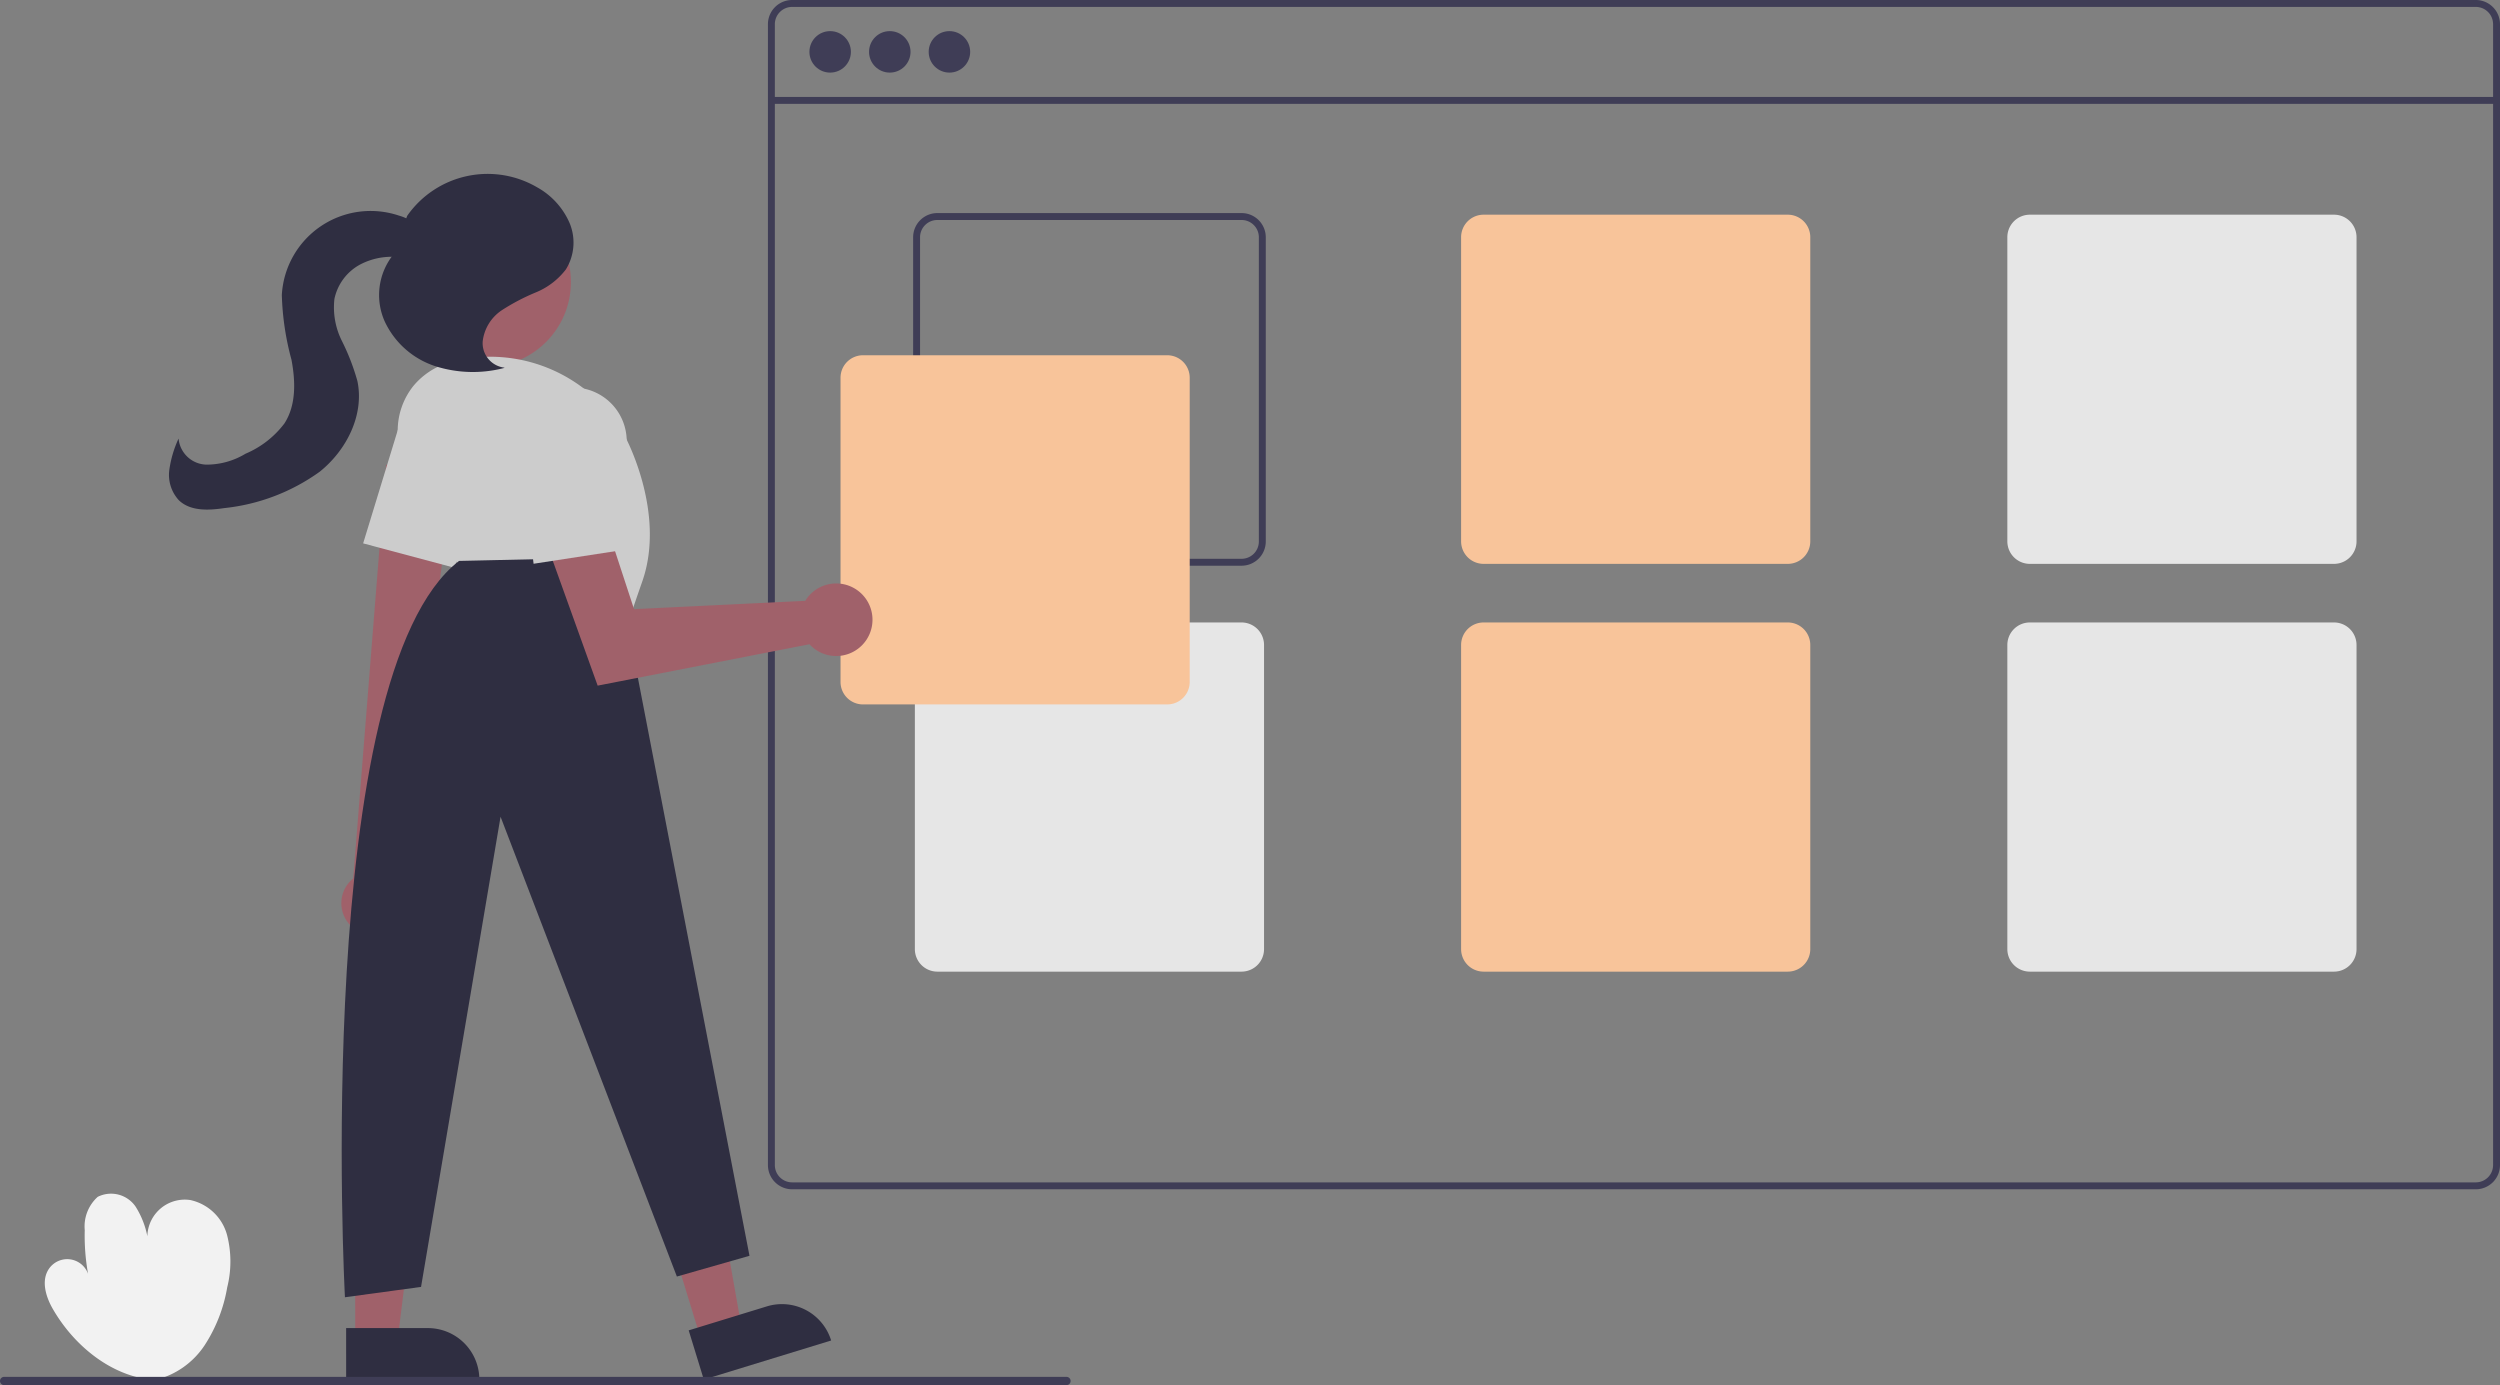 <svg id="undraw_portfolio_update_re_jqnp" xmlns="http://www.w3.org/2000/svg" width="235.623" height="130.545" viewBox="0 0 235.623 130.545">
  <rect x="0" y="0" width="235.623" height="130.545" fill="#808080" stroke="none"/>
  <path id="Path_163" data-name="Path 163" d="M226.176,664.794c-3.992-.328-7.516-3.216-9.52-6.684-.672-1.163-1.133-2.688-.372-3.8a2.088,2.088,0,0,1,3.687.479,20.219,20.219,0,0,1-.314-4.119,3.749,3.749,0,0,1,1.223-3.139,2.8,2.8,0,0,1,3.572.925,8.134,8.134,0,0,1,1.239,3.827,3.529,3.529,0,0,1,3.923-4.45,4.6,4.6,0,0,1,3.449,3.27,10.02,10.02,0,0,1,.022,4.955,14.422,14.422,0,0,1-2.112,5.436,7.782,7.782,0,0,1-4.683,3.3Z" transform="translate(-211.67 -534.729)" fill="#f2f2f2"/>
  <path id="Path_165" data-name="Path 165" d="M586.026,266.327H427.342a2.283,2.283,0,0,0-2.281,2.281V376.136a2.283,2.283,0,0,0,2.281,2.281H586.026a2.283,2.283,0,0,0,2.281-2.281V268.608A2.283,2.283,0,0,0,586.026,266.327Zm1.629,109.808a1.63,1.63,0,0,1-1.629,1.629H427.342a1.63,1.63,0,0,1-1.629-1.629V268.608a1.63,1.63,0,0,1,1.629-1.629H586.026a1.63,1.63,0,0,1,1.629,1.629Z" transform="translate(-352.684 -266.327)" fill="#3f3d56"/>
  <rect id="Rectangle_94" data-name="Rectangle 94" width="162.595" height="0.652" transform="translate(72.702 9.137)" fill="#3f3d56"/>
  <circle id="Ellipse_23" data-name="Ellipse 23" cx="1.955" cy="1.955" r="1.955" transform="translate(76.287 2.933)" fill="#3f3d56"/>
  <circle id="Ellipse_24" data-name="Ellipse 24" cx="1.955" cy="1.955" r="1.955" transform="translate(81.907 2.933)" fill="#3f3d56"/>
  <circle id="Ellipse_25" data-name="Ellipse 25" cx="1.955" cy="1.955" r="1.955" transform="translate(87.528 2.933)" fill="#3f3d56"/>
  <path id="Path_166" data-name="Path 166" d="M498.016,335.327H469.342a2.283,2.283,0,0,0-2.281,2.281v28.674a2.283,2.283,0,0,0,2.281,2.281h28.674a2.284,2.284,0,0,0,2.281-2.281V337.608A2.283,2.283,0,0,0,498.016,335.327Zm1.629,30.955a1.63,1.63,0,0,1-1.629,1.629H469.342a1.63,1.63,0,0,1-1.629-1.629V337.608a1.63,1.63,0,0,1,1.629-1.629h28.674a1.63,1.63,0,0,1,1.629,1.629Z" transform="translate(-380.999 -315.245)" fill="#3f3d56"/>
  <path id="Path_167" data-name="Path 167" d="M656.353,335.827H627.679a2.122,2.122,0,0,0-2.118,2.118v28.674a2.122,2.122,0,0,0,2.118,2.118h28.674a2.122,2.122,0,0,0,2.118-2.118V337.945A2.122,2.122,0,0,0,656.353,335.827Z" transform="translate(-487.853 -315.593)" fill="#f8c49a"/>
  <path id="Path_168" data-name="Path 168" d="M814.353,335.827H785.679a2.122,2.122,0,0,0-2.118,2.118v28.674a2.122,2.122,0,0,0,2.118,2.118h28.674a2.122,2.122,0,0,0,2.118-2.118V337.945A2.122,2.122,0,0,0,814.353,335.827Z" transform="translate(-594.37 -315.593)" fill="#e6e6e6"/>
  <path id="Path_169" data-name="Path 169" d="M498.353,467.827H469.679a2.122,2.122,0,0,0-2.118,2.118v28.674a2.122,2.122,0,0,0,2.118,2.118h28.674a2.122,2.122,0,0,0,2.118-2.118V469.945A2.122,2.122,0,0,0,498.353,467.827Z" transform="translate(-381.336 -409.161)" fill="#e6e6e6"/>
  <path id="Path_170" data-name="Path 170" d="M656.353,467.827H627.679a2.122,2.122,0,0,0-2.118,2.118v28.674a2.122,2.122,0,0,0,2.118,2.118h28.674a2.122,2.122,0,0,0,2.118-2.118V469.945A2.122,2.122,0,0,0,656.353,467.827Z" transform="translate(-487.853 -409.161)" fill="#f8c49a"/>
  <path id="Path_171" data-name="Path 171" d="M814.353,467.827H785.679a2.122,2.122,0,0,0-2.118,2.118v28.674a2.122,2.122,0,0,0,2.118,2.118h28.674a2.122,2.122,0,0,0,2.118-2.118V469.945A2.122,2.122,0,0,0,814.353,467.827Z" transform="translate(-594.37 -409.161)" fill="#e6e6e6"/>
  <path id="Path_172" data-name="Path 172" d="M476.853,414.237H448.179a2.12,2.12,0,0,1-2.118-2.118V383.445a2.12,2.12,0,0,1,2.118-2.118h28.674a2.12,2.12,0,0,1,2.118,2.118v28.674a2.12,2.12,0,0,1-2.118,2.118Z" transform="translate(-366.842 -347.845)" fill="#f8c49a"/>
  <path id="Path_173" data-name="Path 173" d="M193.393,458.033l3.819-1.172-2.7-15.288-5.636,1.73Z" transform="translate(-127.33 -331.808)" fill="#a0616a"/>
  <path id="Path_174" data-name="Path 174" d="M0,0H12.555V4.851h-7.7A4.851,4.851,0,0,1,0,0Z" transform="translate(78.335 126.34) rotate(162.939)" fill="#2f2e41"/>
  <path id="Path_175" data-name="Path 175" d="M102.747,460.478h3.995l1.9-15.408h-5.9Z" transform="translate(-69.267 -334.165)" fill="#a0616a"/>
  <path id="Path_176" data-name="Path 176" d="M0,0H12.555V4.851h-7.7A4.851,4.851,0,0,1,0,0H0Z" transform="translate(45.178 130.022) rotate(179.997)" fill="#2f2e41"/>
  <path id="Path_177" data-name="Path 177" d="M302.7,462.446a2.985,2.985,0,0,1,.1-4.577l3.1-39,6.3,1.574-5.043,38.045a3,3,0,0,1-4.456,3.96Z" transform="translate(-269.51 -375.074)" fill="#a0616a"/>
  <circle id="Ellipse_26" data-name="Ellipse 26" cx="8.003" cy="8.003" r="8.003" transform="translate(37.804 18.571)" fill="#a0616a"/>
  <path id="Path_178" data-name="Path 178" d="M319.338,392.323a6.772,6.772,0,0,1,.084-8.265c1.269-1.547,3.393-2.786,6.938-2.786a14.537,14.537,0,0,1,13.034,7.494s3.91,7.169,1.629,13.685-2.281,7.169-2.281,7.169l-14.989-1.3S326.282,401.855,319.338,392.323Z" transform="translate(-280.49 -347.647)" fill="#ccc"/>
  <path id="Path_179" data-name="Path 179" d="M307.977,405.843l3.229-10.564a5.051,5.051,0,0,1,7.146-3.012h0a5.06,5.06,0,0,1,2.31,6.52l-4.105,9.349Z" transform="translate(-273.751 -354.631)" fill="#ccc"/>
  <path id="Path_180" data-name="Path 180" d="M327.5,463.272l12.708,65.82-6.843,1.955-16.618-43.337-7.494,44.314L302.08,533s-3.144-58.633,10.753-69.4Z" transform="translate(-269.57 -410.734)" fill="#2f2e41"/>
  <path id="Path_181" data-name="Path 181" d="M385.2,436.7a3.433,3.433,0,0,0-.314.44l-16.141.783-3.108-9.488-5.4,2.565,5.079,14.132,19.962-3.9a3.42,3.42,0,1,0-.082-4.527Z" transform="translate(-308.988 -380.512)" fill="#a0616a"/>
  <path id="Path_182" data-name="Path 182" d="M353.243,395.505a5.051,5.051,0,0,1,5.332-5.631h0a5.06,5.06,0,0,1,4.736,5.041v10.21l-8.777,1.35Z" transform="translate(-304.244 -353.341)" fill="#ccc"/>
  <path id="Path_183" data-name="Path 183" d="M324.455,334.9a2.328,2.328,0,0,1-2.074-2.47,4.085,4.085,0,0,1,1.831-2.963A19.851,19.851,0,0,1,327.4,327.8a6.808,6.808,0,0,0,2.825-2.166,4.8,4.8,0,0,0,.333-4.4,7.061,7.061,0,0,0-3.041-3.331,9.247,9.247,0,0,0-12.254,2.688l-1.371,3.733a6.1,6.1,0,0,0-.76,6.184,7.988,7.988,0,0,0,4.751,4.24,11.663,11.663,0,0,0,6.465.194" transform="translate(-276.888 -300.246)" fill="#2f2e41"/>
  <path id="Path_184" data-name="Path 184" d="M276.169,329.686a4.885,4.885,0,0,0-2.667-1.9,8.382,8.382,0,0,0-11.024,7.5,25.933,25.933,0,0,0,.911,6.095c.379,2.025.454,4.262-.663,5.994a8.96,8.96,0,0,1-3.669,2.858,7.077,7.077,0,0,1-3.732,1.028,2.7,2.7,0,0,1-2.578-2.457,10.445,10.445,0,0,0-.874,2.959,3.528,3.528,0,0,0,.9,2.855c1.08,1.042,2.79.966,4.274.741a18.717,18.717,0,0,0,9-3.428c2.537-2.028,4.221-5.368,3.553-8.547a21.011,21.011,0,0,0-1.465-3.789,7.053,7.053,0,0,1-.7-3.95,4.8,4.8,0,0,1,2.441-3.252,6.387,6.387,0,0,1,4.08-.619c.912.15,2.051.382,2.592-.367a1.469,1.469,0,0,0-.031-1.567,4.317,4.317,0,0,0-1.171-1.16" transform="translate(-235.916 -307.471)" fill="#2f2e41"/>
  <path id="Path_185" data-name="Path 185" d="M303.456,701.067H203.327a.388.388,0,0,1,0-.776H303.456a.388.388,0,1,1,0,.776Z" transform="translate(-202.939 -570.522)" fill="#3f3d56"/>
</svg>
